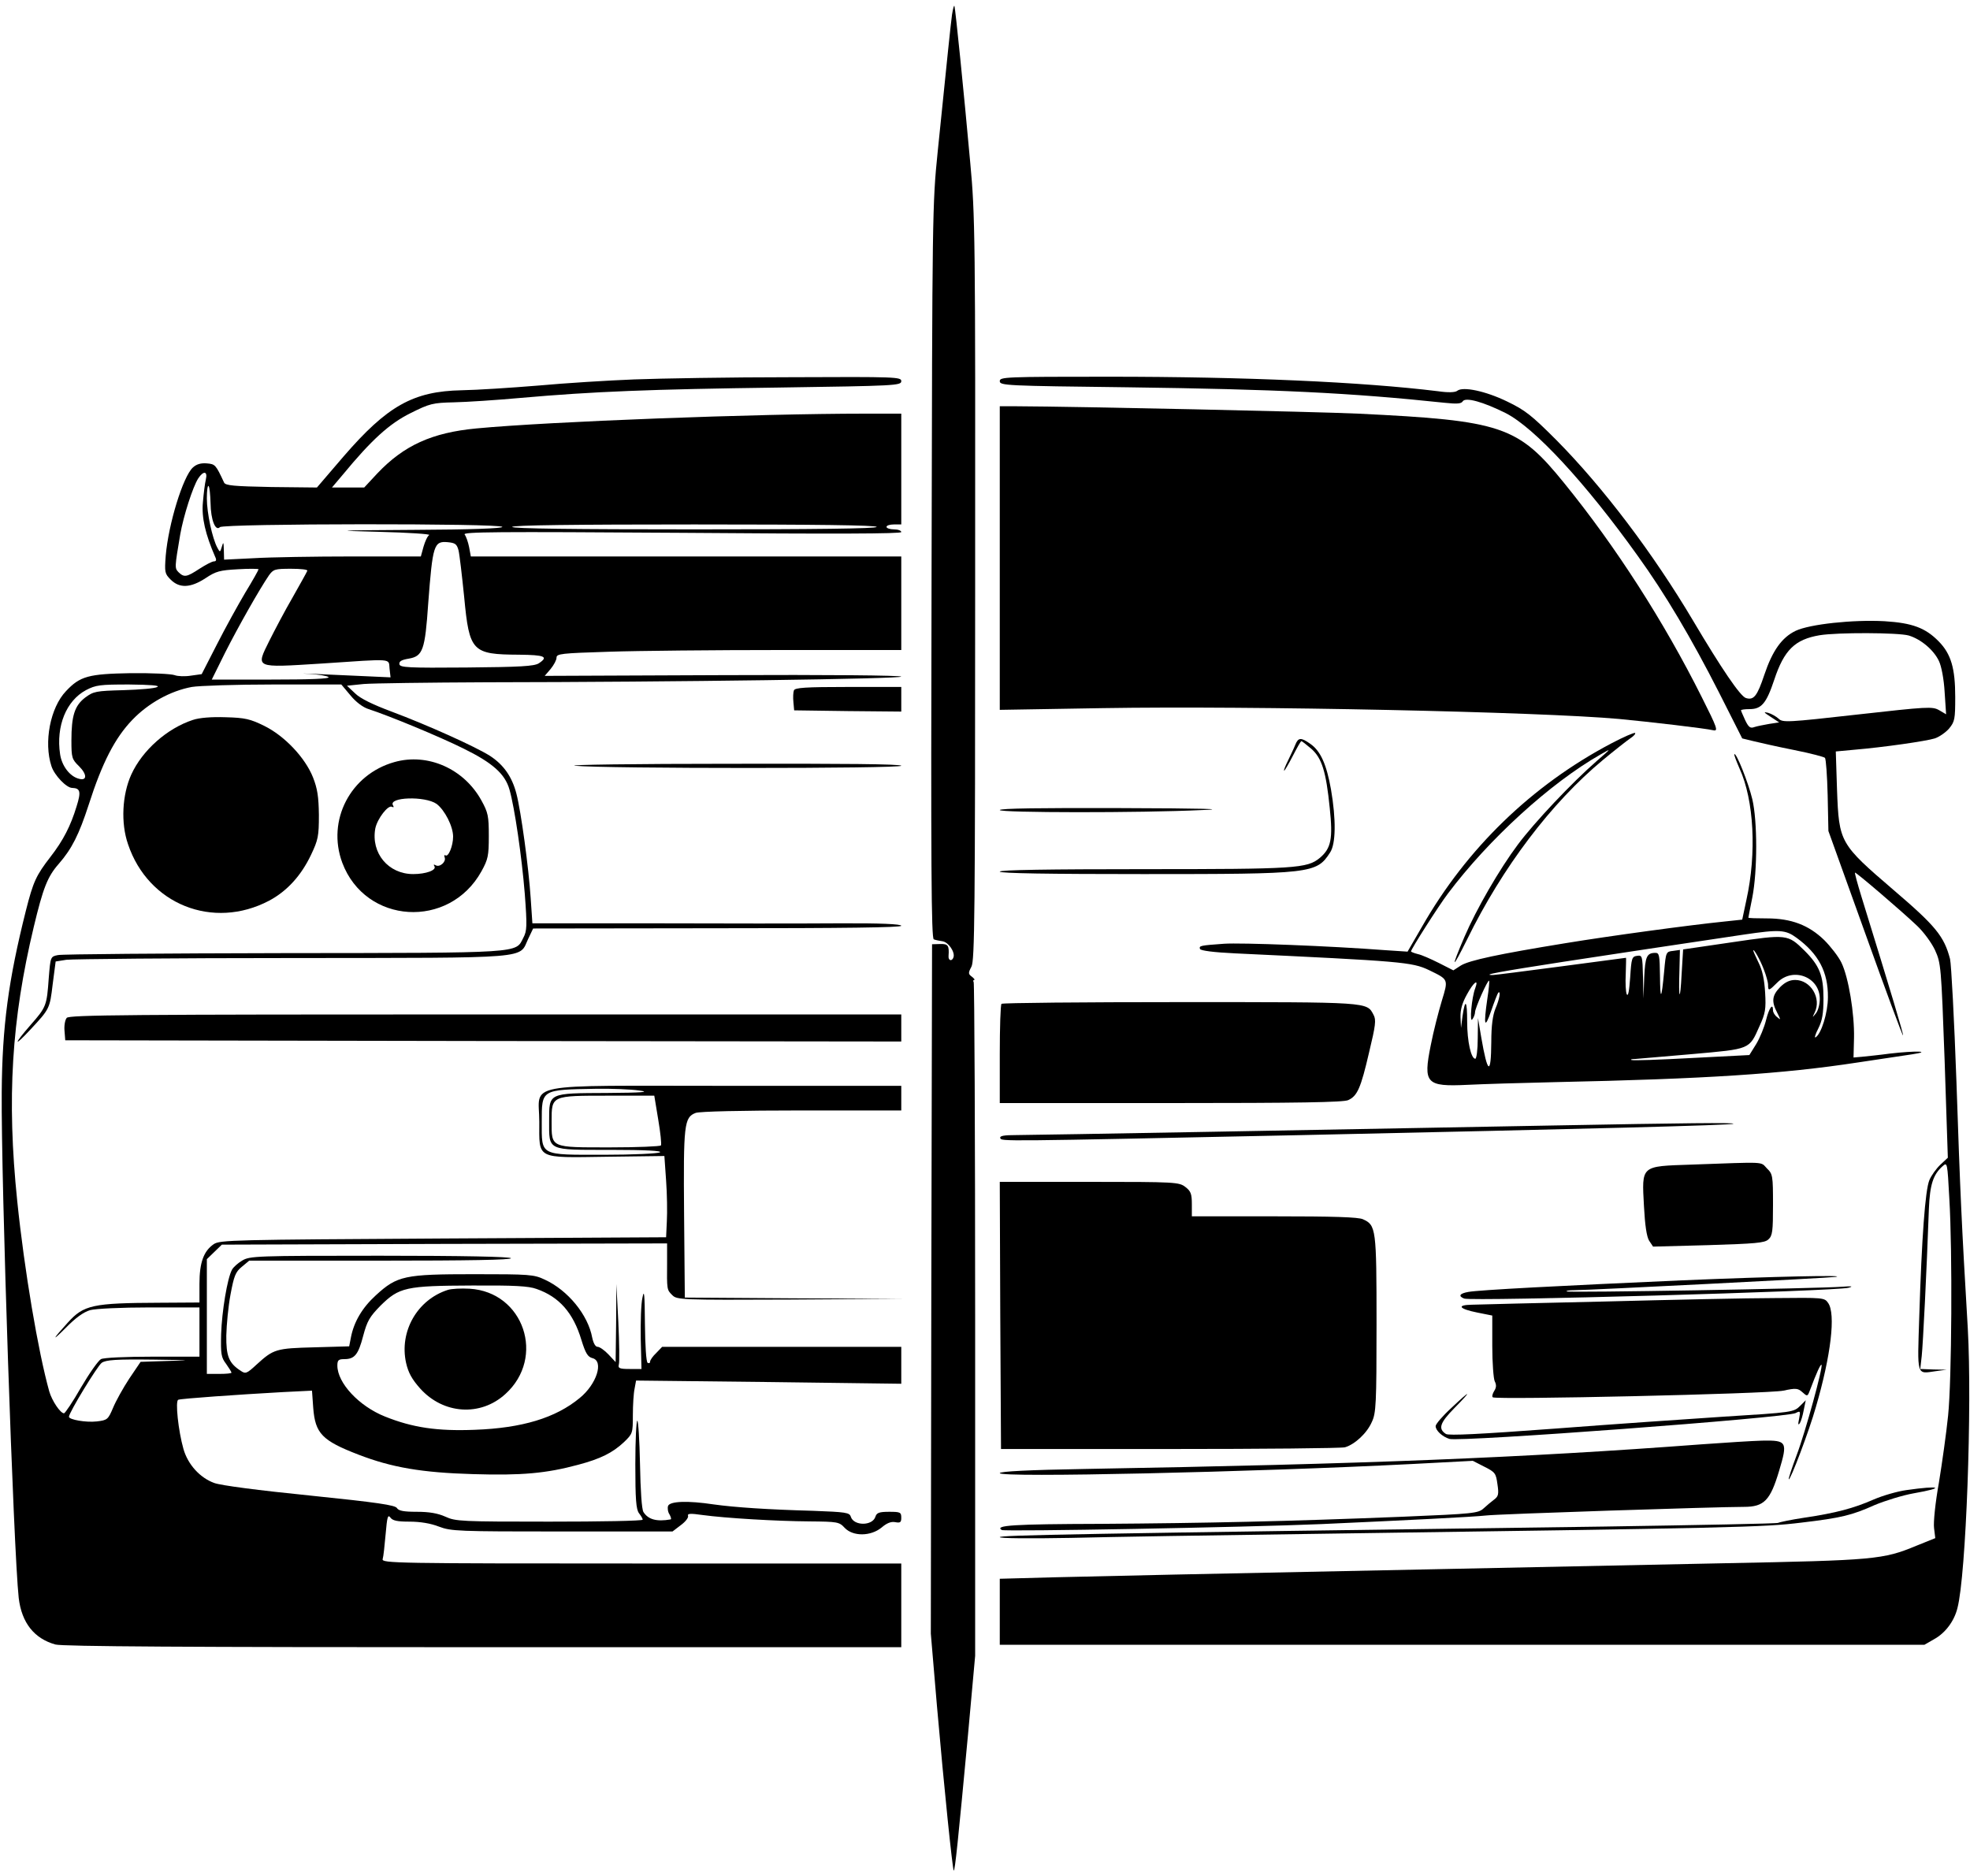 <?xml version="1.0" standalone="no"?>
<!DOCTYPE svg PUBLIC "-//W3C//DTD SVG 20010904//EN"
 "http://www.w3.org/TR/2001/REC-SVG-20010904/DTD/svg10.dtd">
<svg version="1.0" xmlns="http://www.w3.org/2000/svg"
 width="800pt" height="762pt" viewBox="0 0 800 762"
 preserveAspectRatio="xMidYMid meet">
<g transform="translate(0,762) scale(0.1,-0.1)"
fill="#000000" stroke="none">
<path d="M3866 7560 c-6 -45 -17 -153 -58 -555 -22 -215 -22 -254 -25 -1708
-3 -1201 -1 -1488 9 -1492 7 -3 23 -6 36 -8 24 -4 51 -44 44 -65 -6 -18 -22
-14 -20 6 3 42 -2 49 -34 48 l-33 -1 -3 -1400 -2 -1400 25 -295 c29 -333 63
-661 68 -667 5 -4 18 125 58 552 l29 320 0 1364 c0 750 -3 1367 -6 1372 -3 5
-2 9 2 9 4 0 0 6 -9 13 -15 11 -16 15 -2 41 13 25 15 214 15 1535 1 1442 0
1516 -20 1731 -26 288 -60 622 -64 635 -2 6 -6 -10 -10 -35z"/>
<path d="M2575 6079 c-105 -4 -281 -15 -390 -25 -110 -9 -249 -18 -310 -19
-197 -4 -302 -63 -480 -269 l-108 -126 -185 2 c-153 3 -186 6 -192 18 -34 73
-36 75 -70 78 -24 2 -42 -3 -57 -17 -40 -37 -99 -229 -110 -358 -5 -67 -4 -73
20 -97 36 -36 81 -34 142 6 42 28 58 32 131 36 46 3 84 2 84 0 0 -3 -24 -46
-54 -95 -29 -49 -81 -143 -115 -210 l-62 -121 -43 -6 c-24 -4 -54 -3 -67 2
-13 5 -94 9 -179 8 -170 -3 -205 -12 -262 -73 -64 -67 -91 -208 -59 -305 12
-37 61 -88 84 -88 33 -1 37 -15 18 -75 -24 -79 -54 -138 -106 -205 -58 -75
-70 -100 -100 -219 -71 -282 -96 -470 -98 -736 -3 -360 48 -1865 69 -2055 12
-101 63 -165 149 -189 28 -8 544 -11 1738 -11 l1697 0 0 170 0 170 -1056 0
c-1000 0 -1055 1 -1050 18 3 9 8 55 12 101 6 70 9 81 19 68 9 -13 28 -17 78
-17 43 0 86 -7 119 -20 50 -19 77 -20 501 -20 l448 0 34 26 c19 14 32 31 29
38 -3 9 10 10 58 3 96 -13 300 -25 434 -26 115 -1 122 -2 144 -26 34 -36 106
-35 150 1 21 18 38 25 55 22 21 -4 25 -1 25 18 0 22 -4 24 -49 24 -41 0 -51
-4 -56 -20 -12 -38 -88 -38 -100 0 -5 17 -20 19 -153 24 -184 5 -318 14 -404
26 -106 16 -177 13 -185 -6 -3 -9 -1 -25 6 -35 6 -11 8 -20 4 -20 -57 -10 -91
0 -110 30 -7 11 -12 87 -14 195 -2 97 -7 176 -11 176 -4 0 -8 -80 -8 -178 0
-141 3 -182 15 -198 8 -10 15 -22 15 -26 0 -5 -171 -8 -379 -8 -356 0 -381 1
-422 20 -31 14 -66 20 -116 20 -54 0 -74 4 -81 15 -6 12 -80 23 -353 51 -209
21 -362 41 -389 51 -58 21 -107 75 -125 138 -21 74 -34 196 -21 200 13 5 243
21 422 31 l121 6 5 -70 c8 -104 36 -133 184 -190 135 -52 257 -73 465 -79 198
-6 297 3 427 38 90 24 139 48 186 92 35 34 36 36 36 109 0 42 3 90 7 108 l6
33 539 -6 538 -7 0 75 0 75 -485 0 -486 0 -24 -25 c-14 -13 -25 -29 -25 -35 0
-6 -4 -8 -10 -5 -6 4 -10 69 -11 158 -1 121 -3 143 -10 107 -6 -25 -8 -100 -7
-168 l3 -122 -48 0 c-41 0 -48 3 -44 18 3 9 2 87 -2 172 l-8 155 -1 -159 -2
-158 -29 31 c-16 17 -36 31 -44 31 -9 0 -17 14 -22 37 -17 93 -99 193 -193
236 -44 21 -62 22 -287 22 -282 0 -312 -6 -399 -86 -55 -50 -89 -108 -101
-171 l-7 -36 -141 -4 c-156 -4 -166 -7 -235 -70 -40 -37 -45 -39 -65 -25 -48
31 -59 60 -58 143 1 44 8 118 17 166 14 75 20 92 46 113 l30 25 534 0 c354 0
533 3 529 10 -4 6 -193 10 -533 10 -504 0 -528 -1 -559 -20 -17 -10 -36 -27
-41 -37 -19 -35 -41 -169 -44 -261 -2 -81 0 -95 20 -121 12 -17 22 -33 22 -36
0 -3 -22 -5 -50 -5 l-50 0 0 233 0 233 31 30 30 29 904 3 904 2 0 -77 c-1
-112 -1 -111 21 -133 19 -19 32 -20 477 -18 l458 3 -442 2 -442 3 -3 338 c-3
366 0 394 47 412 16 6 187 10 431 10 l404 0 0 50 0 50 -709 0 c-846 0 -761 16
-761 -146 0 -154 -16 -146 275 -142 l233 3 7 -100 c4 -55 5 -129 3 -165 l-3
-65 -905 -5 c-852 -5 -907 -6 -932 -23 -41 -28 -58 -75 -58 -161 l0 -76 -162
-1 c-273 -1 -308 -9 -373 -81 -62 -68 -68 -81 -9 -22 41 42 73 65 100 73 22 6
126 11 242 11 l202 0 0 -100 0 -100 -191 0 c-110 0 -198 -4 -209 -10 -11 -6
-47 -57 -81 -115 -33 -58 -65 -105 -69 -105 -15 0 -49 51 -60 89 -45 161 -101
491 -130 773 -43 417 -23 737 67 1113 38 159 56 205 102 257 53 61 82 119 121
239 55 172 107 272 177 345 65 68 155 118 242 134 29 5 178 10 330 10 l277 0
37 -44 c22 -27 51 -49 74 -56 83 -27 284 -110 385 -160 118 -58 169 -103 187
-167 21 -73 50 -274 62 -422 10 -133 9 -152 -6 -180 -32 -63 4 -61 -972 -62
-488 -1 -901 -4 -918 -8 -30 -6 -30 -7 -37 -93 -8 -113 -10 -118 -74 -191 -69
-79 -70 -93 -1 -19 79 85 79 85 91 185 l12 92 44 7 c25 3 438 7 919 7 985 1
917 -4 956 78 l20 42 748 1 c512 0 747 3 747 10 0 7 -85 11 -257 10 -142 -1
-479 -1 -749 0 l-492 0 -7 103 c-8 122 -39 351 -58 424 -18 69 -52 117 -107
153 -58 37 -253 125 -400 180 -75 28 -127 53 -148 74 l-33 31 68 7 c37 3 262
6 498 7 778 1 1685 14 1685 23 0 5 -303 8 -724 6 l-724 -3 24 28 c13 16 24 36
24 46 0 16 19 18 212 24 116 4 431 7 700 7 l488 0 0 190 0 190 -874 0 -874 0
-7 38 c-4 20 -12 43 -18 51 -10 11 124 12 881 7 623 -5 892 -4 892 3 0 6 -13
11 -30 11 -16 0 -30 5 -30 10 0 6 14 10 30 10 l30 0 0 225 0 225 -147 0 c-438
0 -1283 -32 -1578 -60 -181 -17 -295 -69 -403 -183 l-53 -57 -65 0 -66 0 44
52 c117 142 190 208 275 250 78 39 90 42 176 44 50 1 173 9 272 18 295 26 523
35 1048 42 474 7 497 8 497 26 0 17 -19 18 -447 16 -247 0 -534 -5 -638 -9z
m-1739 -406 c-4 -16 -9 -57 -12 -93 -6 -62 10 -130 50 -222 6 -12 4 -18 -5
-18 -8 0 -34 -14 -59 -30 -52 -34 -62 -36 -85 -14 -16 17 -16 18 7 154 13 74
51 193 73 227 21 32 39 30 31 -4z m19 -96 c1 -69 20 -116 38 -98 15 15 1147
16 1147 1 0 -6 -127 -11 -357 -12 -326 -2 -339 -3 -143 -8 118 -3 209 -9 203
-13 -7 -4 -17 -26 -23 -47 l-11 -40 -278 0 c-153 0 -333 -3 -399 -7 l-122 -6
-1 39 c-1 33 -2 35 -8 14 -7 -24 -8 -24 -18 -5 -21 38 -43 142 -43 201 0 31 3
54 7 50 4 -4 7 -35 8 -69z m2705 -97 c0 -7 -253 -10 -740 -10 -487 0 -740 3
-740 10 0 7 253 10 740 10 487 0 740 -3 740 -10z m-1698 -95 c4 -16 14 -102
23 -190 21 -222 32 -233 223 -234 104 -1 121 -8 80 -35 -19 -12 -76 -15 -293
-17 -238 -2 -270 0 -273 13 -2 12 8 18 38 23 57 10 66 34 79 225 18 237 23
253 79 248 30 -3 37 -7 44 -33z m-614 -83 c-1 -4 -28 -52 -59 -107 -32 -55
-74 -135 -95 -177 -56 -113 -62 -110 211 -93 299 20 272 22 277 -21 l4 -35
-110 5 c-61 3 -151 7 -201 9 -49 2 -59 2 -20 0 38 -2 74 -8 79 -13 7 -7 -79
-10 -232 -10 l-242 0 54 109 c54 107 141 260 178 314 18 25 24 27 90 27 38 0
68 -3 66 -8z m-609 -472 c-10 -6 -71 -11 -137 -13 -113 -3 -122 -5 -156 -30
-43 -33 -56 -74 -56 -175 0 -69 2 -76 31 -104 33 -33 33 -60 0 -51 -37 9 -70
52 -77 100 -17 114 25 217 105 260 40 21 57 23 175 23 89 -1 126 -4 115 -10z
m1956 -1639 c47 -6 17 -9 -130 -10 -240 -1 -235 1 -235 -113 0 -123 -11 -118
249 -118 143 0 211 -4 201 -10 -8 -5 -108 -10 -227 -10 -263 0 -253 -6 -253
133 0 133 -3 131 220 135 63 1 142 -2 175 -7z m78 -118 c9 -53 14 -100 11
-105 -3 -4 -96 -8 -206 -8 -244 0 -238 -3 -238 106 0 105 -1 104 231 104 l186
0 16 -97z m-494 -688 c92 -32 149 -97 182 -207 17 -55 26 -69 45 -74 47 -12
17 -106 -52 -162 -98 -81 -234 -122 -426 -129 -153 -6 -253 9 -365 54 -105 42
-193 136 -193 207 0 22 5 26 28 26 42 0 57 18 77 95 16 60 26 77 70 122 76 75
103 81 371 82 171 1 231 -2 263 -14z m-1486 -292 l-122 -4 -46 -68 c-25 -38
-55 -92 -66 -119 -20 -47 -23 -50 -66 -55 -43 -5 -113 7 -113 19 0 17 116 207
133 219 17 12 58 15 212 13 145 -2 161 -3 68 -5z"/>
<path d="M1818 2381 c-124 -40 -197 -169 -169 -296 9 -40 24 -67 57 -104 94
-105 245 -115 346 -23 165 149 75 415 -145 428 -34 2 -74 0 -89 -5z"/>
<path d="M4060 6072 c0 -18 24 -19 523 -25 599 -8 898 -22 1285 -63 48 -5 66
-4 72 6 11 18 83 -2 175 -48 117 -60 323 -282 536 -580 111 -154 217 -333 330
-555 l94 -186 45 -11 c25 -6 99 -23 165 -36 65 -13 123 -28 126 -32 4 -4 9
-72 11 -152 l3 -145 150 -417 c82 -229 151 -415 153 -413 3 2 -46 166 -169
564 -16 52 -28 96 -26 97 3 3 188 -155 251 -215 27 -25 60 -70 74 -100 24 -53
25 -64 39 -449 l13 -394 -30 -28 c-17 -16 -37 -44 -45 -63 -17 -41 -31 -234
-41 -553 -8 -247 -12 -234 66 -223 l45 6 -54 1 -53 2 6 53 c5 47 20 342 29
597 4 98 17 139 55 173 20 18 20 17 28 -130 13 -216 10 -738 -5 -883 -7 -69
-24 -190 -37 -270 -15 -83 -23 -163 -20 -186 l5 -41 -77 -31 c-135 -56 -169
-59 -782 -71 -558 -12 -1716 -35 -2230 -46 -146 -3 -365 -8 -487 -11 l-223 -6
0 -134 0 -134 1878 0 1877 0 40 23 c45 25 81 73 94 126 35 133 60 819 42 1136
-25 422 -31 554 -46 1000 -9 253 -21 478 -26 500 -24 92 -58 134 -229 280
-219 188 -222 193 -230 407 l-5 156 75 7 c119 10 292 35 327 46 18 6 44 24 58
40 23 28 25 38 25 128 0 117 -17 175 -67 226 -54 55 -107 75 -220 82 -128 7
-304 -12 -361 -39 -56 -27 -94 -80 -127 -178 -29 -87 -43 -105 -75 -95 -23 7
-100 121 -215 315 -162 273 -365 541 -554 732 -102 102 -127 122 -202 158 -87
42 -178 61 -201 43 -8 -7 -37 -8 -78 -2 -309 38 -783 59 -1337 59 -423 0 -443
-1 -443 -18z m3691 -1033 c50 -15 102 -59 123 -104 10 -21 20 -73 23 -126 l6
-90 -29 17 c-27 15 -46 14 -331 -18 -284 -32 -304 -33 -320 -17 -10 9 -29 20
-43 24 -20 5 -18 2 10 -16 l35 -23 -40 -6 c-22 -4 -49 -9 -61 -13 -16 -6 -23
-1 -37 28 -9 20 -17 38 -17 40 0 3 16 5 35 5 48 0 68 23 100 119 40 121 84
164 184 181 73 12 319 11 362 -1z"/>
<path d="M4060 5353 l0 -616 418 7 c611 10 1776 -15 2097 -44 126 -12 349 -38
383 -46 20 -4 16 9 -47 134 -154 308 -350 613 -559 870 -188 232 -252 254
-837 282 -173 8 -1139 29 -1387 30 l-68 0 0 -617z"/>
<path d="M3224 4816 c-3 -8 -4 -29 -2 -48 l3 -33 218 -3 217 -2 0 50 0 50
-215 0 c-176 0 -217 -3 -221 -14z"/>
<path d="M783 4696 c-104 -34 -205 -123 -250 -222 -37 -82 -43 -197 -13 -283
82 -244 345 -349 573 -229 73 39 130 102 170 186 29 61 32 76 32 162 -1 75 -6
107 -24 153 -32 80 -115 168 -198 209 -57 28 -78 33 -157 35 -57 2 -107 -2
-133 -11z"/>
<path d="M6542 4600 c-322 -170 -586 -426 -767 -743 l-59 -102 -91 6 c-222 17
-586 31 -655 26 -97 -7 -101 -8 -97 -21 2 -7 57 -14 143 -18 674 -32 718 -35
787 -68 80 -39 79 -36 52 -125 -13 -43 -34 -124 -45 -181 -31 -154 -19 -168
148 -160 59 3 220 8 357 11 611 13 923 33 1230 80 88 13 187 28 220 33 85 13
14 15 -90 3 -44 -6 -95 -11 -114 -13 l-34 -3 2 80 c2 98 -22 245 -51 305 -12
25 -44 66 -70 92 -63 61 -134 88 -233 88 -41 0 -75 1 -75 3 0 1 7 38 16 82 21
108 21 310 0 399 -16 67 -65 190 -73 183 -2 -2 8 -28 21 -58 59 -129 70 -344
28 -534 l-17 -80 -75 -8 c-138 -14 -463 -58 -645 -88 -270 -44 -387 -69 -422
-90 l-31 -20 -59 30 c-32 16 -70 33 -85 36 -16 4 -28 9 -28 11 0 9 112 185
150 235 166 221 416 449 620 565 45 26 45 26 -15 -26 -101 -88 -254 -250 -321
-340 -75 -100 -169 -263 -217 -375 -57 -133 -52 -137 11 -10 143 292 341 554
552 729 47 39 97 78 110 87 14 9 23 19 20 22 -3 3 -47 -16 -98 -43z m754 -789
c89 -65 128 -139 127 -241 0 -63 -27 -149 -50 -163 -6 -4 -1 13 11 36 16 32
21 61 21 122 0 93 -16 133 -77 194 -68 67 -71 67 -295 34 l-198 -29 -6 -99
c-6 -117 -13 -108 -9 13 l2 84 -28 -4 c-28 -3 -29 -4 -36 -83 -11 -117 -16
-122 -17 -17 -1 81 -3 92 -18 92 -36 0 -42 -15 -46 -100 l-3 -85 -2 88 c-2 85
-3 88 -24 85 -21 -3 -23 -9 -28 -88 -4 -54 -8 -79 -14 -68 -4 9 -6 46 -4 83 1
36 2 65 1 65 -2 0 -121 -16 -264 -35 -144 -19 -269 -35 -277 -35 -47 0 23 13
288 54 263 40 400 61 730 110 148 22 171 20 216 -13z m-133 -129 c9 -23 17
-51 17 -62 0 -26 3 -25 38 10 64 64 172 22 172 -67 0 -22 -7 -48 -16 -59 -15
-18 -15 -18 -5 3 29 59 -16 133 -79 133 -22 0 -41 -9 -61 -29 -33 -34 -36 -58
-12 -104 15 -30 15 -31 0 -18 -10 7 -17 20 -17 27 0 33 -16 10 -28 -38 -7 -29
-25 -73 -40 -98 l-28 -45 -234 -12 c-129 -7 -239 -11 -245 -8 -5 2 1 4 15 4
14 1 118 10 233 20 236 21 230 18 272 113 24 52 27 70 23 137 -3 52 -11 90
-26 120 -12 25 -22 47 -22 50 0 12 28 -37 43 -77z m-1123 -118 c-16 -110 -11
-126 15 -51 13 38 26 71 29 75 12 11 5 -27 -11 -64 -11 -27 -17 -69 -17 -136
-1 -138 -15 -131 -41 20 l-13 77 -1 -82 c0 -46 -5 -83 -10 -83 -17 0 -33 70
-33 151 0 87 -8 96 -19 21 l-6 -47 -2 44 c-1 30 7 58 26 92 27 50 49 67 34 26
-15 -38 -24 -145 -12 -127 6 8 11 21 11 29 0 17 52 133 57 128 2 -2 -1 -35 -7
-73z"/>
<path d="M5260 4595 c-5 -13 -19 -42 -30 -65 -11 -22 -18 -40 -15 -40 2 0 18
27 35 60 17 33 32 60 35 60 2 0 20 -14 40 -31 43 -38 60 -92 75 -241 13 -124
6 -163 -40 -202 -52 -43 -96 -46 -715 -46 -383 0 -585 -3 -585 -10 0 -7 201
-10 583 -10 683 0 703 2 758 87 24 35 25 135 4 257 -18 101 -42 156 -84 185
-38 27 -49 26 -61 -4z"/>
<path d="M1602 4525 c-179 -50 -276 -237 -212 -409 94 -250 434 -271 565 -35
27 49 30 63 30 144 0 81 -3 95 -30 144 -71 129 -218 194 -353 156z m171 -170
c33 -25 67 -91 67 -133 0 -37 -19 -84 -31 -76 -5 3 -6 -1 -3 -9 6 -18 -21 -41
-37 -31 -8 4 -9 3 -5 -4 10 -16 -34 -32 -86 -32 -101 0 -172 85 -154 185 8 40
53 98 68 88 7 -3 8 -1 4 6 -21 34 130 39 177 6z"/>
<path d="M2335 4510 c113 -12 1325 -12 1325 0 0 7 -238 9 -697 8 -384 0 -666
-4 -628 -8z"/>
<path d="M4060 4330 c0 -11 568 -12 820 0 110 4 12 7 -332 8 -320 1 -488 -1
-488 -8z"/>
<path d="M4067 3543 c-4 -3 -7 -96 -7 -205 l0 -198 695 0 c517 0 701 3 720 12
37 17 51 48 85 195 26 108 29 131 18 151 -28 53 -11 52 -786 52 -395 0 -722
-3 -725 -7z"/>
<path d="M271 3486 c-7 -8 -11 -32 -9 -53 l3 -38 1698 -3 1697 -2 0 55 0 55
-1689 0 c-1452 0 -1690 -2 -1700 -14z"/>
<path d="M6310 3049 c-845 -16 -2117 -39 -2183 -39 -49 0 -68 -3 -65 -12 5
-14 -14 -14 1228 12 1152 25 1744 40 1749 46 5 5 -193 3 -729 -7z"/>
<path d="M6867 2890 c-205 -7 -200 -2 -191 -169 4 -77 11 -124 21 -140 l16
-24 225 6 c191 6 228 9 243 23 17 15 19 33 19 141 0 118 -1 125 -25 148 -27
28 2 26 -308 15z"/>
<path d="M4062 2278 l3 -543 685 0 c377 0 697 3 712 7 40 12 89 57 109 103 17
36 19 72 19 398 0 388 -2 401 -55 425 -18 9 -122 12 -360 12 l-335 0 0 49 c0
42 -4 53 -26 70 -26 20 -38 21 -390 21 l-364 0 2 -542z"/>
<path d="M6830 2420 c-497 -22 -823 -39 -867 -47 -35 -6 -43 -17 -17 -27 31
-12 1514 30 1561 44 21 6 13 7 -27 4 -92 -7 -1112 -25 -1118 -19 -3 3 11 5 31
5 56 0 1039 50 1062 54 50 8 -245 2 -625 -14z"/>
<path d="M6515 2334 c-269 -6 -512 -12 -538 -13 -64 -1 -52 -17 23 -32 l60
-12 0 -124 c0 -68 5 -133 10 -143 7 -14 7 -25 -2 -39 -7 -11 -10 -23 -6 -26
11 -11 1119 14 1180 27 51 11 59 10 77 -6 20 -18 21 -18 30 5 29 77 44 109 48
106 7 -8 -65 -272 -101 -367 -19 -51 -34 -96 -32 -98 6 -6 83 197 110 293 62
212 81 379 50 423 -15 22 -19 22 -217 20 -111 0 -422 -7 -692 -14z"/>
<path d="M5893 1901 c-35 -32 -63 -65 -63 -73 0 -18 27 -43 56 -52 43 -13
1371 86 1406 105 19 10 20 8 14 -23 -5 -23 -4 -28 3 -18 5 8 12 32 16 54 l8
39 -21 -21 c-28 -28 -28 -28 -317 -46 -137 -9 -443 -30 -678 -48 -310 -23
-433 -29 -445 -22 -33 21 -25 45 34 105 75 76 67 76 -13 0z"/>
<path d="M6910 1754 c-731 -55 -1365 -80 -2502 -100 -232 -4 -348 -10 -348
-17 0 -19 1024 4 1673 37 l248 13 47 -24 c44 -22 47 -27 53 -71 6 -40 4 -49
-13 -62 -11 -8 -31 -25 -43 -36 -22 -20 -40 -22 -327 -34 -472 -19 -800 -26
-1228 -29 -357 -1 -432 -6 -402 -25 12 -7 991 11 1297 24 354 16 615 29 670
35 49 6 935 35 1047 35 82 0 107 26 143 147 35 117 32 124 -69 122 -39 -1
-150 -8 -246 -15z"/>
<path d="M7741 1568 c-36 -5 -95 -22 -132 -38 -82 -36 -154 -55 -282 -74 -53
-8 -101 -18 -106 -21 -5 -3 -323 -9 -708 -15 -2158 -29 -2453 -35 -2453 -43 0
-5 120 -6 288 -3 158 4 593 11 967 16 1753 25 1844 27 2000 46 161 19 206 30
297 71 43 18 114 40 159 48 132 23 109 33 -30 13z"/>
</g>
</svg>

